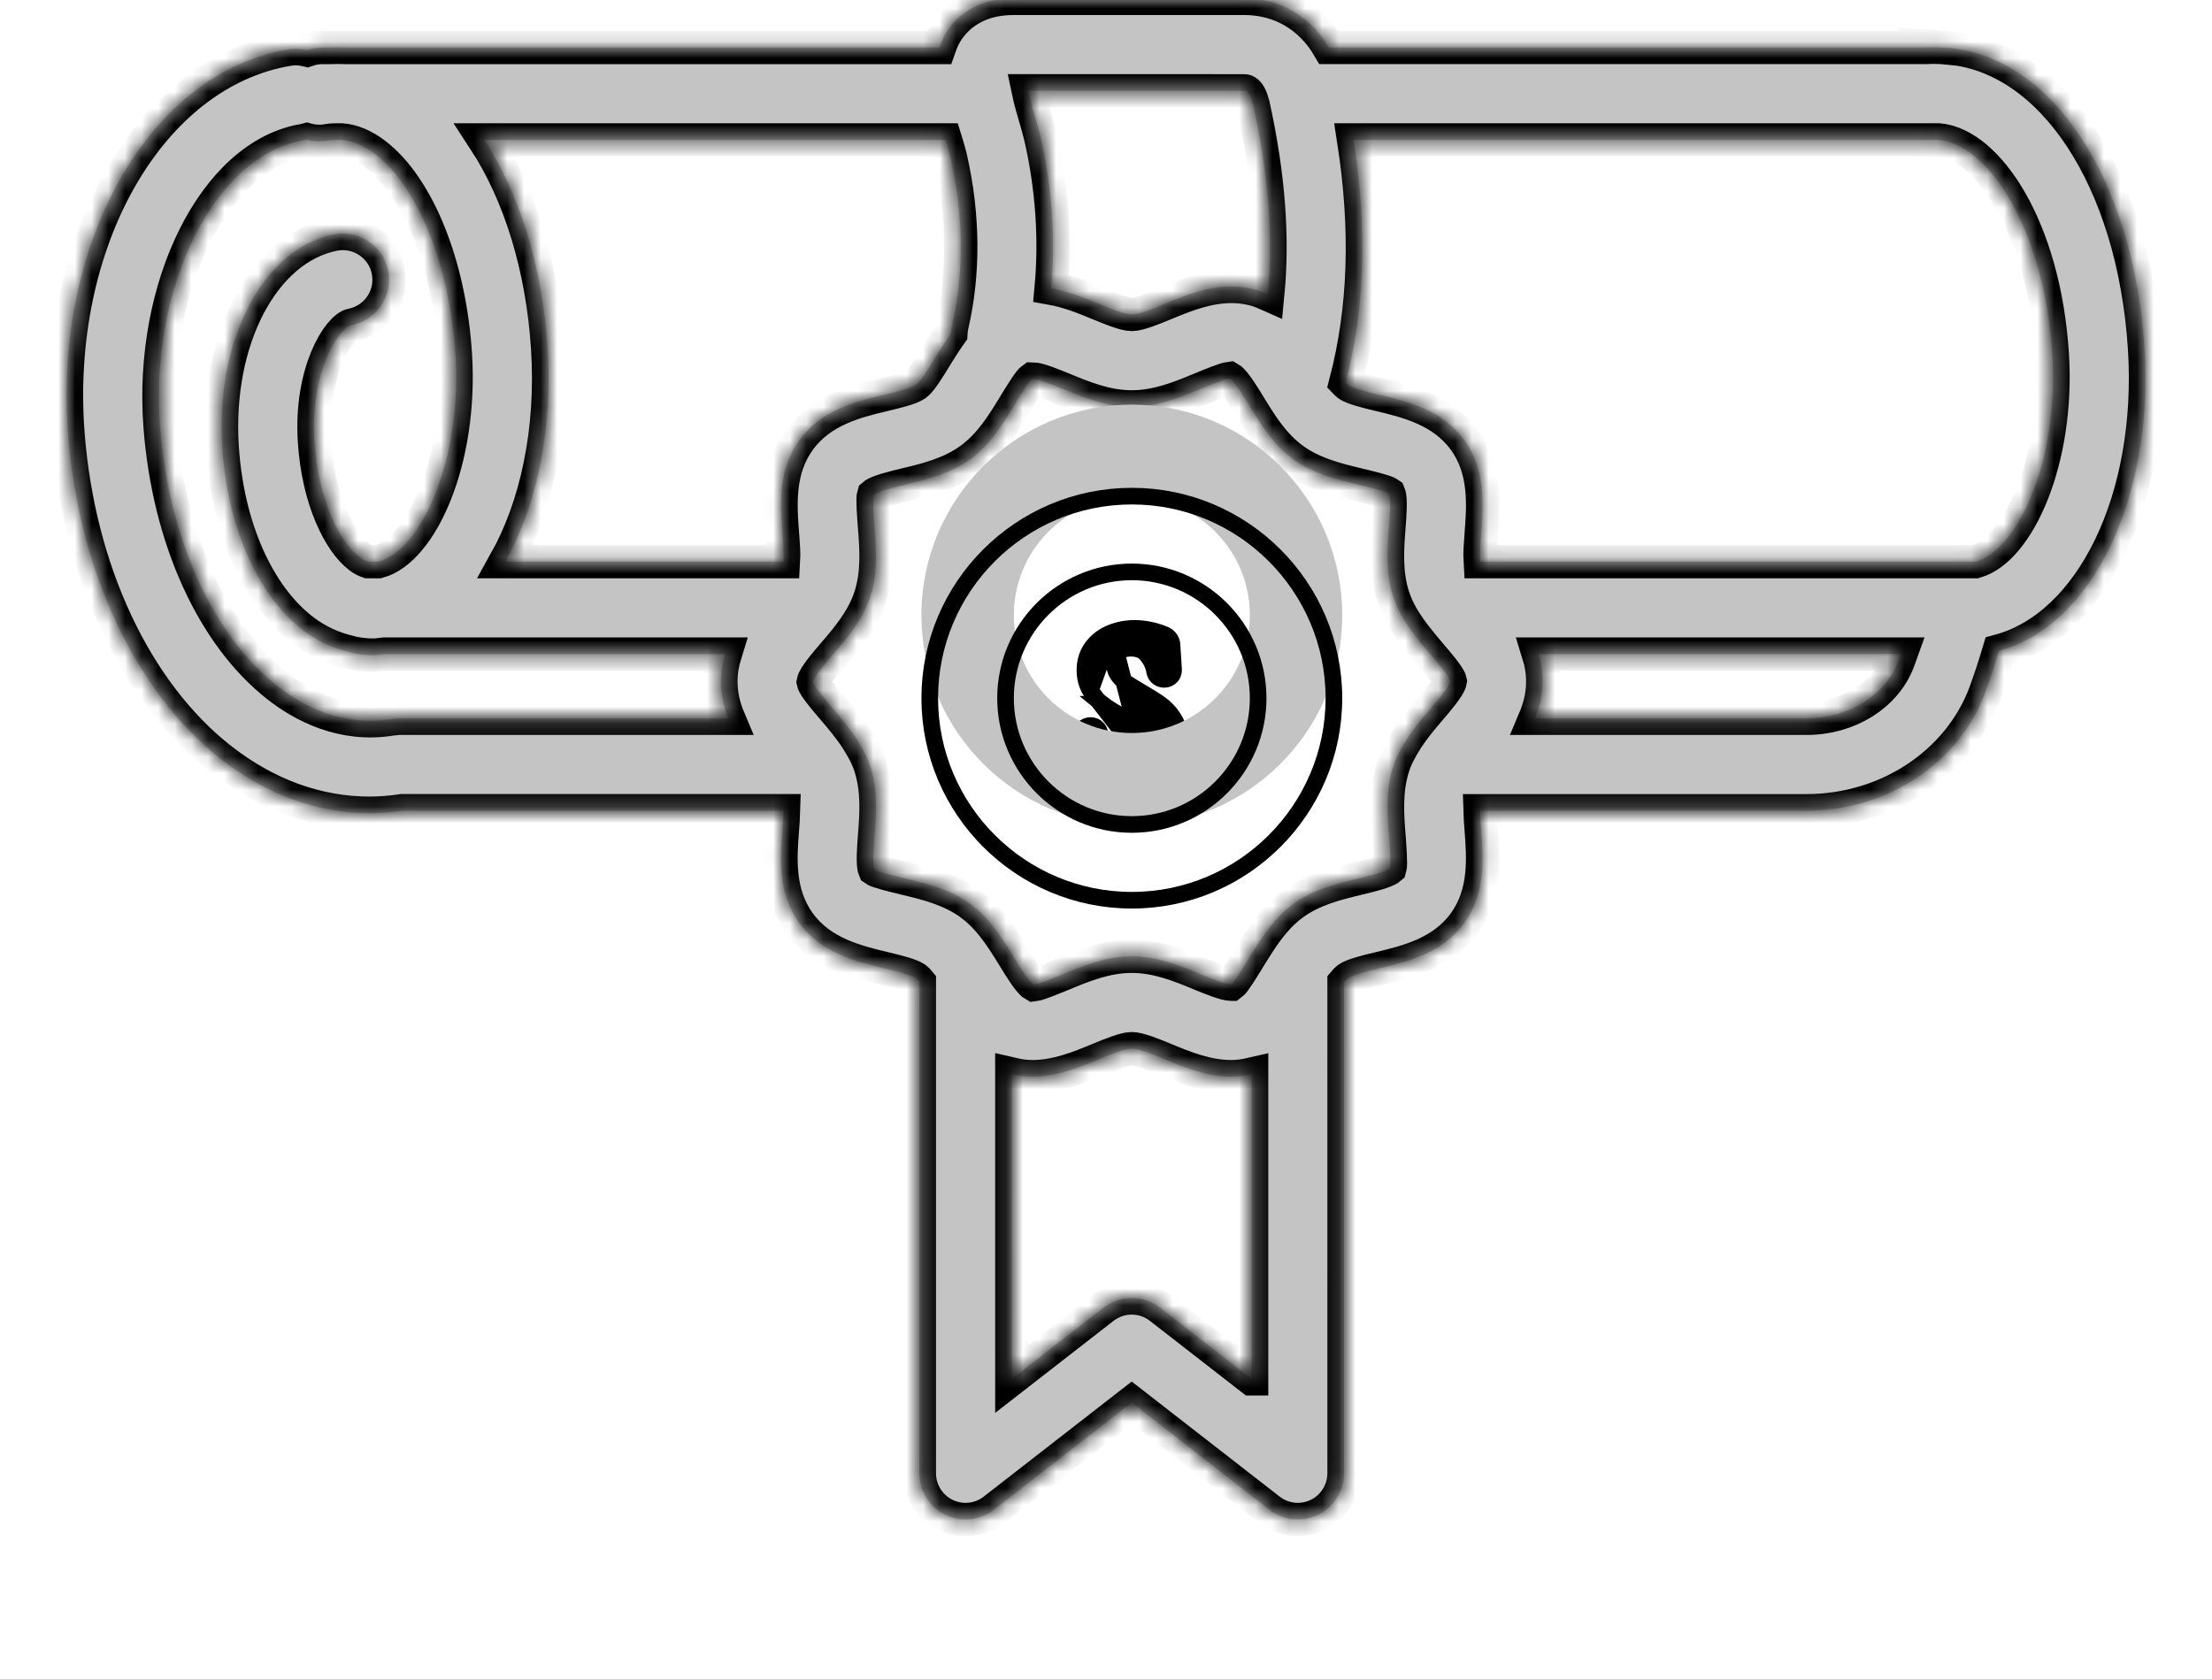 <svg width="133" height="101" viewBox="0 0 133 101" fill="none" xmlns="http://www.w3.org/2000/svg">
<path d="M68.786 45.703C68.938 45.585 69.058 45.376 69.058 44.963C69.058 44.655 68.988 44.414 68.867 44.221C68.723 43.991 68.55 43.809 68.351 43.669L68.343 43.663L68.335 43.657C68.111 43.487 67.79 43.279 67.363 43.035L67.359 43.033L67.359 43.033C66.926 42.779 66.573 42.555 66.305 42.361L66.298 42.355L66.299 42.355C66.005 42.134 65.759 41.858 65.56 41.533M68.786 45.703L65.56 41.533M68.786 45.703C68.585 45.857 68.324 45.947 67.972 45.947C67.465 45.947 67.092 45.777 66.804 45.449C66.48 45.068 66.253 44.61 66.127 44.064L66.127 44.064L66.124 44.051C66.083 43.892 65.971 43.749 65.802 43.678C65.663 43.621 65.535 43.632 65.467 43.643L65.459 43.645L65.451 43.646C65.381 43.66 65.231 43.7 65.115 43.841C64.996 43.984 64.98 44.146 64.998 44.268L65.169 46.006L65.17 46.013L65.171 46.021C65.18 46.095 65.192 46.171 65.209 46.236L65.223 46.291L65.249 46.341C65.323 46.483 65.435 46.576 65.535 46.634L65.544 46.639L65.552 46.644C66.198 46.985 66.905 47.154 67.665 47.154C68.296 47.154 68.864 47.05 69.355 46.823L69.355 46.823L69.359 46.822C69.847 46.59 70.241 46.265 70.513 45.838C70.779 45.419 70.91 44.951 70.91 44.447C70.91 43.98 70.797 43.55 70.55 43.18C70.34 42.848 70.08 42.569 69.768 42.349C69.5 42.155 69.125 41.918 68.651 41.641C68.233 41.396 67.907 41.196 67.669 41.041C67.482 40.905 67.321 40.739 67.187 40.54C67.08 40.383 67.019 40.19 67.019 39.943C67.019 39.634 67.106 39.411 67.256 39.239C67.382 39.096 67.597 38.984 67.999 38.984C68.464 38.984 68.756 39.131 68.954 39.378L68.954 39.378L68.958 39.383C69.217 39.698 69.368 40.03 69.424 40.383L69.427 40.406L69.433 40.429C69.465 40.552 69.541 40.678 69.673 40.763C69.793 40.841 69.916 40.856 69.997 40.856C70.07 40.856 70.217 40.844 70.353 40.738C70.514 40.613 70.564 40.437 70.564 40.304V40.288L70.563 40.273L70.47 38.8C70.466 38.637 70.407 38.479 70.29 38.351C70.185 38.235 70.056 38.169 69.943 38.131C69.376 37.906 68.798 37.791 68.212 37.791C67.724 37.791 67.257 37.88 66.814 38.059M68.786 45.703L66.814 38.059M65.56 41.533C65.336 41.168 65.233 40.752 65.233 40.304C65.233 39.779 65.376 39.303 65.683 38.903L65.684 38.901L65.684 38.901C65.98 38.519 66.36 38.237 66.814 38.059M65.56 41.533L66.814 38.059" fill="black" stroke="black"/>
<g filter="url(#filter0_di_32_33)">
<mask id="path-2-inside-1_32_33" fill="white">
<path d="M117.063 3.876C116.976 3.867 116.889 3.868 116.803 3.861C116.784 3.861 116.767 3.855 116.748 3.855H116.706C116.409 3.837 116.11 3.837 115.81 3.855H79.894C78.804 1.995 76.997 0.904 74.817 0.904H60.934C58.849 0.904 57.694 1.862 57.093 2.667C56.812 3.041 56.629 3.444 56.485 3.857H20.76C20.482 3.842 20.203 3.845 19.924 3.857H19.36C19.046 3.857 18.748 3.921 18.468 4.017C18.109 3.927 17.726 3.903 17.338 3.967C9.019 5.347 3.2 15.505 4.09 27.09C4.722 35.321 8.154 42.628 13.27 46.639C16.02 48.796 19.08 49.904 22.223 49.904C22.873 49.904 23.527 49.849 24.18 49.753H47.115C47.105 50.109 47.075 50.502 47.049 50.852C46.917 52.57 46.751 54.708 48.063 56.512C49.383 58.328 51.48 58.831 53.162 59.235C53.874 59.405 54.761 59.619 55.074 59.846C55.135 59.891 55.208 59.971 55.279 60.057V89.602C55.279 90.663 55.885 91.631 56.836 92.097C57.79 92.564 58.925 92.447 59.761 91.794L68.045 85.351L76.328 91.794C76.824 92.18 77.426 92.379 78.033 92.379C78.448 92.379 78.866 92.286 79.253 92.097C80.206 91.63 80.81 90.662 80.81 89.602L80.811 60.069C80.888 59.977 80.964 59.894 81.028 59.848C81.341 59.62 82.226 59.408 82.939 59.237C84.623 58.833 86.719 58.33 88.039 56.514C89.35 54.712 89.186 52.572 89.054 50.854C89.026 50.502 88.997 50.111 88.987 49.755H108.623C113.437 49.755 117.741 46.933 119.34 42.717C119.655 41.866 119.933 41.006 120.189 40.145C125.776 38.649 129.517 30.965 128.942 21.936C128.289 11.771 123.36 4.34 117.062 3.875L117.063 3.876ZM74.817 6.46C75.074 6.46 75.234 6.89 75.311 7.171C75.318 7.203 75.328 7.234 75.336 7.265C75.343 7.291 75.353 7.329 75.359 7.348C76.279 11.531 76.56 15.282 76.227 18.706C76.051 18.628 75.88 18.546 75.689 18.485C75.167 18.315 74.61 18.229 74.035 18.229C72.566 18.229 71.229 18.78 70.048 19.267C69.35 19.555 68.482 19.912 68.053 19.912C67.623 19.912 66.755 19.553 66.057 19.265C65.188 18.907 64.231 18.517 63.2 18.334C63.473 15.355 63.263 12.252 62.554 9.188C62.481 8.87 62.368 8.483 62.241 8.052C62.135 7.688 61.938 7.024 61.821 6.459L74.817 6.46ZM23.998 44.199C23.892 44.199 23.79 44.219 23.687 44.231C23.642 44.237 23.595 44.232 23.549 44.24C20.591 44.733 18.19 43.44 16.695 42.27C12.784 39.203 10.14 33.369 9.626 26.667C8.976 18.218 12.923 10.332 18.243 9.448C18.314 9.438 18.377 9.411 18.445 9.394C18.848 9.505 19.28 9.537 19.719 9.452C19.882 9.42 20.042 9.419 20.203 9.413H20.543C21.216 9.468 21.881 9.746 22.565 10.271C25.148 12.257 27.04 16.975 27.38 22.289C27.794 28.712 25.31 34.086 22.764 34.778L22.124 34.777C21.977 34.726 21.808 34.651 21.598 34.488C20.422 33.585 19.135 31.081 18.905 27.526C18.637 23.335 20.382 20.7 21.154 20.546C22.658 20.248 23.636 18.785 23.337 17.282C23.037 15.777 21.579 14.802 20.071 15.097C15.83 15.939 12.946 21.435 13.36 27.881C13.67 32.678 15.483 36.795 18.212 38.893C19.072 39.553 20.015 39.981 20.987 40.207C21.081 40.235 21.175 40.264 21.273 40.281C21.661 40.354 22.055 40.396 22.449 40.396C22.667 40.396 22.887 40.354 23.105 40.332H43.603C43.443 40.845 43.346 41.395 43.346 41.987C43.346 42.801 43.529 43.532 43.81 44.198L23.998 44.199ZM48.065 27.463C46.755 29.266 46.918 31.405 47.05 33.123C47.093 33.674 47.142 34.322 47.113 34.777H30.386C32.257 31.429 33.244 26.887 32.926 21.932C32.611 17.024 31.235 12.649 29.118 9.412H56.853C56.874 9.479 56.894 9.556 56.914 9.623C57.004 9.934 57.09 10.213 57.143 10.441C57.945 13.912 57.978 17.418 57.236 20.584C57.199 20.742 57.184 20.901 57.175 21.058C56.82 21.552 56.506 22.055 56.22 22.525C55.864 23.11 55.375 23.909 55.077 24.127C54.764 24.355 53.879 24.567 53.166 24.739C51.482 25.142 49.387 25.645 48.065 27.463ZM75.257 83.926L69.751 79.644C68.75 78.864 67.343 78.864 66.342 79.644L60.836 83.926L60.835 65.592C61.233 65.685 61.643 65.748 62.069 65.748C63.539 65.748 64.875 65.197 66.056 64.71C66.754 64.422 67.622 64.064 68.052 64.064C68.481 64.064 69.349 64.422 70.047 64.71C71.228 65.197 72.565 65.748 74.034 65.748C74.457 65.748 74.862 65.685 75.258 65.594V83.926L75.257 83.926ZM85.978 43.658C85.527 44.183 85.05 44.753 84.631 45.384C84.593 45.436 84.563 45.493 84.529 45.551C84.225 46.028 83.95 46.533 83.767 47.098C83.303 48.529 83.416 49.99 83.515 51.282C83.563 51.92 83.646 52.99 83.578 53.21C83.328 53.432 82.272 53.686 81.64 53.837C80.387 54.139 78.965 54.481 77.76 55.358C76.901 55.982 76.274 56.797 75.739 57.611C75.735 57.618 75.729 57.624 75.724 57.632C75.518 57.946 75.323 58.259 75.138 58.56C74.796 59.12 74.225 60.059 74.04 60.194H74.03C73.661 60.194 72.794 59.837 72.16 59.575C70.949 59.076 69.579 58.51 68.048 58.51C66.517 58.51 65.145 59.075 63.934 59.575C63.301 59.837 62.435 60.194 62.166 60.226C61.873 60.059 61.3 59.121 60.958 58.56C60.775 58.26 60.584 57.951 60.379 57.641C60.36 57.61 60.338 57.583 60.318 57.552C59.792 56.757 59.177 55.967 58.339 55.358C57.132 54.479 55.709 54.138 54.457 53.837C53.825 53.685 52.769 53.431 52.583 53.296C52.452 52.991 52.535 51.921 52.583 51.282C52.682 49.99 52.795 48.528 52.331 47.096C52.148 46.532 51.872 46.028 51.569 45.551C51.534 45.494 51.504 45.436 51.466 45.384C51.047 44.755 50.569 44.184 50.118 43.658C49.683 43.15 48.952 42.299 48.893 42.014C48.952 41.68 49.682 40.829 50.118 40.321C50.944 39.36 51.879 38.27 52.331 36.881C52.795 35.45 52.682 33.988 52.583 32.697C52.535 32.059 52.452 30.987 52.52 30.769C52.77 30.547 53.824 30.292 54.458 30.141C55.711 29.84 57.133 29.498 58.34 28.62C59.534 27.751 60.29 26.512 60.958 25.419C61.3 24.859 61.871 23.921 62.067 23.785C62.436 23.785 63.303 24.142 63.937 24.403C65.147 24.902 66.518 25.469 68.049 25.469C69.578 25.469 70.95 24.904 72.159 24.403C72.793 24.142 73.661 23.785 73.931 23.753C74.224 23.92 74.796 24.859 75.138 25.419C75.805 26.511 76.561 27.749 77.756 28.619C78.963 29.497 80.385 29.839 81.638 30.14C82.27 30.291 83.326 30.546 83.514 30.682C83.645 30.986 83.562 32.056 83.513 32.696C83.415 33.986 83.302 35.45 83.766 36.879C84.035 37.704 84.477 38.416 84.964 39.065C85.004 39.126 85.051 39.181 85.096 39.238C85.387 39.616 85.687 39.98 85.977 40.318C86.413 40.827 87.144 41.676 87.202 41.961C87.144 42.297 86.416 43.148 85.978 43.658ZM114.137 40.765C113.358 42.819 111.142 44.199 108.621 44.199H92.294C92.575 43.533 92.758 42.802 92.758 41.989C92.758 41.396 92.661 40.845 92.501 40.333H114.284C114.232 40.475 114.19 40.621 114.137 40.765ZM118.786 34.777H117.764H117.728H88.994C88.965 34.321 89.015 33.672 89.057 33.123C89.189 31.405 89.352 29.266 88.042 27.464C86.721 25.647 84.625 25.144 82.942 24.74C82.23 24.57 81.344 24.357 81.031 24.131C80.995 24.105 80.95 24.048 80.91 24.007C82.064 19.594 82.226 14.784 81.387 9.413H116.57C119.479 9.658 122.907 14.635 123.398 22.292C123.805 28.696 121.331 34.059 118.788 34.777L118.786 34.777Z"/>
</mask>
<path d="M117.063 3.876C116.976 3.867 116.889 3.868 116.803 3.861C116.784 3.861 116.767 3.855 116.748 3.855H116.706C116.409 3.837 116.11 3.837 115.81 3.855H79.894C78.804 1.995 76.997 0.904 74.817 0.904H60.934C58.849 0.904 57.694 1.862 57.093 2.667C56.812 3.041 56.629 3.444 56.485 3.857H20.76C20.482 3.842 20.203 3.845 19.924 3.857H19.36C19.046 3.857 18.748 3.921 18.468 4.017C18.109 3.927 17.726 3.903 17.338 3.967C9.019 5.347 3.2 15.505 4.09 27.09C4.722 35.321 8.154 42.628 13.27 46.639C16.02 48.796 19.08 49.904 22.223 49.904C22.873 49.904 23.527 49.849 24.18 49.753H47.115C47.105 50.109 47.075 50.502 47.049 50.852C46.917 52.57 46.751 54.708 48.063 56.512C49.383 58.328 51.48 58.831 53.162 59.235C53.874 59.405 54.761 59.619 55.074 59.846C55.135 59.891 55.208 59.971 55.279 60.057V89.602C55.279 90.663 55.885 91.631 56.836 92.097C57.79 92.564 58.925 92.447 59.761 91.794L68.045 85.351L76.328 91.794C76.824 92.18 77.426 92.379 78.033 92.379C78.448 92.379 78.866 92.286 79.253 92.097C80.206 91.63 80.81 90.662 80.81 89.602L80.811 60.069C80.888 59.977 80.964 59.894 81.028 59.848C81.341 59.62 82.226 59.408 82.939 59.237C84.623 58.833 86.719 58.33 88.039 56.514C89.35 54.712 89.186 52.572 89.054 50.854C89.026 50.502 88.997 50.111 88.987 49.755H108.623C113.437 49.755 117.741 46.933 119.34 42.717C119.655 41.866 119.933 41.006 120.189 40.145C125.776 38.649 129.517 30.965 128.942 21.936C128.289 11.771 123.36 4.34 117.062 3.875L117.063 3.876ZM74.817 6.46C75.074 6.46 75.234 6.89 75.311 7.171C75.318 7.203 75.328 7.234 75.336 7.265C75.343 7.291 75.353 7.329 75.359 7.348C76.279 11.531 76.56 15.282 76.227 18.706C76.051 18.628 75.88 18.546 75.689 18.485C75.167 18.315 74.61 18.229 74.035 18.229C72.566 18.229 71.229 18.78 70.048 19.267C69.35 19.555 68.482 19.912 68.053 19.912C67.623 19.912 66.755 19.553 66.057 19.265C65.188 18.907 64.231 18.517 63.2 18.334C63.473 15.355 63.263 12.252 62.554 9.188C62.481 8.87 62.368 8.483 62.241 8.052C62.135 7.688 61.938 7.024 61.821 6.459L74.817 6.46ZM23.998 44.199C23.892 44.199 23.79 44.219 23.687 44.231C23.642 44.237 23.595 44.232 23.549 44.24C20.591 44.733 18.19 43.44 16.695 42.27C12.784 39.203 10.14 33.369 9.626 26.667C8.976 18.218 12.923 10.332 18.243 9.448C18.314 9.438 18.377 9.411 18.445 9.394C18.848 9.505 19.28 9.537 19.719 9.452C19.882 9.42 20.042 9.419 20.203 9.413H20.543C21.216 9.468 21.881 9.746 22.565 10.271C25.148 12.257 27.04 16.975 27.38 22.289C27.794 28.712 25.31 34.086 22.764 34.778L22.124 34.777C21.977 34.726 21.808 34.651 21.598 34.488C20.422 33.585 19.135 31.081 18.905 27.526C18.637 23.335 20.382 20.7 21.154 20.546C22.658 20.248 23.636 18.785 23.337 17.282C23.037 15.777 21.579 14.802 20.071 15.097C15.83 15.939 12.946 21.435 13.36 27.881C13.67 32.678 15.483 36.795 18.212 38.893C19.072 39.553 20.015 39.981 20.987 40.207C21.081 40.235 21.175 40.264 21.273 40.281C21.661 40.354 22.055 40.396 22.449 40.396C22.667 40.396 22.887 40.354 23.105 40.332H43.603C43.443 40.845 43.346 41.395 43.346 41.987C43.346 42.801 43.529 43.532 43.81 44.198L23.998 44.199ZM48.065 27.463C46.755 29.266 46.918 31.405 47.05 33.123C47.093 33.674 47.142 34.322 47.113 34.777H30.386C32.257 31.429 33.244 26.887 32.926 21.932C32.611 17.024 31.235 12.649 29.118 9.412H56.853C56.874 9.479 56.894 9.556 56.914 9.623C57.004 9.934 57.09 10.213 57.143 10.441C57.945 13.912 57.978 17.418 57.236 20.584C57.199 20.742 57.184 20.901 57.175 21.058C56.82 21.552 56.506 22.055 56.22 22.525C55.864 23.11 55.375 23.909 55.077 24.127C54.764 24.355 53.879 24.567 53.166 24.739C51.482 25.142 49.387 25.645 48.065 27.463ZM75.257 83.926L69.751 79.644C68.75 78.864 67.343 78.864 66.342 79.644L60.836 83.926L60.835 65.592C61.233 65.685 61.643 65.748 62.069 65.748C63.539 65.748 64.875 65.197 66.056 64.71C66.754 64.422 67.622 64.064 68.052 64.064C68.481 64.064 69.349 64.422 70.047 64.71C71.228 65.197 72.565 65.748 74.034 65.748C74.457 65.748 74.862 65.685 75.258 65.594V83.926L75.257 83.926ZM85.978 43.658C85.527 44.183 85.05 44.753 84.631 45.384C84.593 45.436 84.563 45.493 84.529 45.551C84.225 46.028 83.95 46.533 83.767 47.098C83.303 48.529 83.416 49.99 83.515 51.282C83.563 51.92 83.646 52.99 83.578 53.21C83.328 53.432 82.272 53.686 81.64 53.837C80.387 54.139 78.965 54.481 77.76 55.358C76.901 55.982 76.274 56.797 75.739 57.611C75.735 57.618 75.729 57.624 75.724 57.632C75.518 57.946 75.323 58.259 75.138 58.56C74.796 59.12 74.225 60.059 74.04 60.194H74.03C73.661 60.194 72.794 59.837 72.16 59.575C70.949 59.076 69.579 58.51 68.048 58.51C66.517 58.51 65.145 59.075 63.934 59.575C63.301 59.837 62.435 60.194 62.166 60.226C61.873 60.059 61.3 59.121 60.958 58.56C60.775 58.26 60.584 57.951 60.379 57.641C60.36 57.61 60.338 57.583 60.318 57.552C59.792 56.757 59.177 55.967 58.339 55.358C57.132 54.479 55.709 54.138 54.457 53.837C53.825 53.685 52.769 53.431 52.583 53.296C52.452 52.991 52.535 51.921 52.583 51.282C52.682 49.99 52.795 48.528 52.331 47.096C52.148 46.532 51.872 46.028 51.569 45.551C51.534 45.494 51.504 45.436 51.466 45.384C51.047 44.755 50.569 44.184 50.118 43.658C49.683 43.15 48.952 42.299 48.893 42.014C48.952 41.68 49.682 40.829 50.118 40.321C50.944 39.36 51.879 38.27 52.331 36.881C52.795 35.45 52.682 33.988 52.583 32.697C52.535 32.059 52.452 30.987 52.52 30.769C52.77 30.547 53.824 30.292 54.458 30.141C55.711 29.84 57.133 29.498 58.34 28.62C59.534 27.751 60.29 26.512 60.958 25.419C61.3 24.859 61.871 23.921 62.067 23.785C62.436 23.785 63.303 24.142 63.937 24.403C65.147 24.902 66.518 25.469 68.049 25.469C69.578 25.469 70.95 24.904 72.159 24.403C72.793 24.142 73.661 23.785 73.931 23.753C74.224 23.92 74.796 24.859 75.138 25.419C75.805 26.511 76.561 27.749 77.756 28.619C78.963 29.497 80.385 29.839 81.638 30.14C82.27 30.291 83.326 30.546 83.514 30.682C83.645 30.986 83.562 32.056 83.513 32.696C83.415 33.986 83.302 35.45 83.766 36.879C84.035 37.704 84.477 38.416 84.964 39.065C85.004 39.126 85.051 39.181 85.096 39.238C85.387 39.616 85.687 39.98 85.977 40.318C86.413 40.827 87.144 41.676 87.202 41.961C87.144 42.297 86.416 43.148 85.978 43.658ZM114.137 40.765C113.358 42.819 111.142 44.199 108.621 44.199H92.294C92.575 43.533 92.758 42.802 92.758 41.989C92.758 41.396 92.661 40.845 92.501 40.333H114.284C114.232 40.475 114.19 40.621 114.137 40.765ZM118.786 34.777H117.764H117.728H88.994C88.965 34.321 89.015 33.672 89.057 33.123C89.189 31.405 89.352 29.266 88.042 27.464C86.721 25.647 84.625 25.144 82.942 24.74C82.23 24.57 81.344 24.357 81.031 24.131C80.995 24.105 80.95 24.048 80.91 24.007C82.064 19.594 82.226 14.784 81.387 9.413H116.57C119.479 9.658 122.907 14.635 123.398 22.292C123.805 28.696 121.331 34.059 118.788 34.777L118.786 34.777Z" fill="#C4C4C4"/>
<path d="M117.063 3.876C116.976 3.867 116.889 3.868 116.803 3.861C116.784 3.861 116.767 3.855 116.748 3.855H116.706C116.409 3.837 116.11 3.837 115.81 3.855H79.894C78.804 1.995 76.997 0.904 74.817 0.904H60.934C58.849 0.904 57.694 1.862 57.093 2.667C56.812 3.041 56.629 3.444 56.485 3.857H20.76C20.482 3.842 20.203 3.845 19.924 3.857H19.36C19.046 3.857 18.748 3.921 18.468 4.017C18.109 3.927 17.726 3.903 17.338 3.967C9.019 5.347 3.2 15.505 4.09 27.09C4.722 35.321 8.154 42.628 13.27 46.639C16.02 48.796 19.08 49.904 22.223 49.904C22.873 49.904 23.527 49.849 24.18 49.753H47.115C47.105 50.109 47.075 50.502 47.049 50.852C46.917 52.57 46.751 54.708 48.063 56.512C49.383 58.328 51.48 58.831 53.162 59.235C53.874 59.405 54.761 59.619 55.074 59.846C55.135 59.891 55.208 59.971 55.279 60.057V89.602C55.279 90.663 55.885 91.631 56.836 92.097C57.79 92.564 58.925 92.447 59.761 91.794L68.045 85.351L76.328 91.794C76.824 92.18 77.426 92.379 78.033 92.379C78.448 92.379 78.866 92.286 79.253 92.097C80.206 91.63 80.81 90.662 80.81 89.602L80.811 60.069C80.888 59.977 80.964 59.894 81.028 59.848C81.341 59.62 82.226 59.408 82.939 59.237C84.623 58.833 86.719 58.33 88.039 56.514C89.35 54.712 89.186 52.572 89.054 50.854C89.026 50.502 88.997 50.111 88.987 49.755H108.623C113.437 49.755 117.741 46.933 119.34 42.717C119.655 41.866 119.933 41.006 120.189 40.145C125.776 38.649 129.517 30.965 128.942 21.936C128.289 11.771 123.36 4.34 117.062 3.875L117.063 3.876ZM74.817 6.46C75.074 6.46 75.234 6.89 75.311 7.171C75.318 7.203 75.328 7.234 75.336 7.265C75.343 7.291 75.353 7.329 75.359 7.348C76.279 11.531 76.56 15.282 76.227 18.706C76.051 18.628 75.88 18.546 75.689 18.485C75.167 18.315 74.61 18.229 74.035 18.229C72.566 18.229 71.229 18.78 70.048 19.267C69.35 19.555 68.482 19.912 68.053 19.912C67.623 19.912 66.755 19.553 66.057 19.265C65.188 18.907 64.231 18.517 63.2 18.334C63.473 15.355 63.263 12.252 62.554 9.188C62.481 8.87 62.368 8.483 62.241 8.052C62.135 7.688 61.938 7.024 61.821 6.459L74.817 6.46ZM23.998 44.199C23.892 44.199 23.79 44.219 23.687 44.231C23.642 44.237 23.595 44.232 23.549 44.24C20.591 44.733 18.19 43.44 16.695 42.27C12.784 39.203 10.14 33.369 9.626 26.667C8.976 18.218 12.923 10.332 18.243 9.448C18.314 9.438 18.377 9.411 18.445 9.394C18.848 9.505 19.28 9.537 19.719 9.452C19.882 9.42 20.042 9.419 20.203 9.413H20.543C21.216 9.468 21.881 9.746 22.565 10.271C25.148 12.257 27.04 16.975 27.38 22.289C27.794 28.712 25.31 34.086 22.764 34.778L22.124 34.777C21.977 34.726 21.808 34.651 21.598 34.488C20.422 33.585 19.135 31.081 18.905 27.526C18.637 23.335 20.382 20.7 21.154 20.546C22.658 20.248 23.636 18.785 23.337 17.282C23.037 15.777 21.579 14.802 20.071 15.097C15.83 15.939 12.946 21.435 13.36 27.881C13.67 32.678 15.483 36.795 18.212 38.893C19.072 39.553 20.015 39.981 20.987 40.207C21.081 40.235 21.175 40.264 21.273 40.281C21.661 40.354 22.055 40.396 22.449 40.396C22.667 40.396 22.887 40.354 23.105 40.332H43.603C43.443 40.845 43.346 41.395 43.346 41.987C43.346 42.801 43.529 43.532 43.81 44.198L23.998 44.199ZM48.065 27.463C46.755 29.266 46.918 31.405 47.05 33.123C47.093 33.674 47.142 34.322 47.113 34.777H30.386C32.257 31.429 33.244 26.887 32.926 21.932C32.611 17.024 31.235 12.649 29.118 9.412H56.853C56.874 9.479 56.894 9.556 56.914 9.623C57.004 9.934 57.09 10.213 57.143 10.441C57.945 13.912 57.978 17.418 57.236 20.584C57.199 20.742 57.184 20.901 57.175 21.058C56.82 21.552 56.506 22.055 56.22 22.525C55.864 23.11 55.375 23.909 55.077 24.127C54.764 24.355 53.879 24.567 53.166 24.739C51.482 25.142 49.387 25.645 48.065 27.463ZM75.257 83.926L69.751 79.644C68.75 78.864 67.343 78.864 66.342 79.644L60.836 83.926L60.835 65.592C61.233 65.685 61.643 65.748 62.069 65.748C63.539 65.748 64.875 65.197 66.056 64.71C66.754 64.422 67.622 64.064 68.052 64.064C68.481 64.064 69.349 64.422 70.047 64.71C71.228 65.197 72.565 65.748 74.034 65.748C74.457 65.748 74.862 65.685 75.258 65.594V83.926L75.257 83.926ZM85.978 43.658C85.527 44.183 85.05 44.753 84.631 45.384C84.593 45.436 84.563 45.493 84.529 45.551C84.225 46.028 83.95 46.533 83.767 47.098C83.303 48.529 83.416 49.99 83.515 51.282C83.563 51.92 83.646 52.99 83.578 53.21C83.328 53.432 82.272 53.686 81.64 53.837C80.387 54.139 78.965 54.481 77.76 55.358C76.901 55.982 76.274 56.797 75.739 57.611C75.735 57.618 75.729 57.624 75.724 57.632C75.518 57.946 75.323 58.259 75.138 58.56C74.796 59.12 74.225 60.059 74.04 60.194H74.03C73.661 60.194 72.794 59.837 72.16 59.575C70.949 59.076 69.579 58.51 68.048 58.51C66.517 58.51 65.145 59.075 63.934 59.575C63.301 59.837 62.435 60.194 62.166 60.226C61.873 60.059 61.3 59.121 60.958 58.56C60.775 58.26 60.584 57.951 60.379 57.641C60.36 57.61 60.338 57.583 60.318 57.552C59.792 56.757 59.177 55.967 58.339 55.358C57.132 54.479 55.709 54.138 54.457 53.837C53.825 53.685 52.769 53.431 52.583 53.296C52.452 52.991 52.535 51.921 52.583 51.282C52.682 49.99 52.795 48.528 52.331 47.096C52.148 46.532 51.872 46.028 51.569 45.551C51.534 45.494 51.504 45.436 51.466 45.384C51.047 44.755 50.569 44.184 50.118 43.658C49.683 43.15 48.952 42.299 48.893 42.014C48.952 41.68 49.682 40.829 50.118 40.321C50.944 39.36 51.879 38.27 52.331 36.881C52.795 35.45 52.682 33.988 52.583 32.697C52.535 32.059 52.452 30.987 52.52 30.769C52.77 30.547 53.824 30.292 54.458 30.141C55.711 29.84 57.133 29.498 58.34 28.62C59.534 27.751 60.29 26.512 60.958 25.419C61.3 24.859 61.871 23.921 62.067 23.785C62.436 23.785 63.303 24.142 63.937 24.403C65.147 24.902 66.518 25.469 68.049 25.469C69.578 25.469 70.95 24.904 72.159 24.403C72.793 24.142 73.661 23.785 73.931 23.753C74.224 23.92 74.796 24.859 75.138 25.419C75.805 26.511 76.561 27.749 77.756 28.619C78.963 29.497 80.385 29.839 81.638 30.14C82.27 30.291 83.326 30.546 83.514 30.682C83.645 30.986 83.562 32.056 83.513 32.696C83.415 33.986 83.302 35.45 83.766 36.879C84.035 37.704 84.477 38.416 84.964 39.065C85.004 39.126 85.051 39.181 85.096 39.238C85.387 39.616 85.687 39.98 85.977 40.318C86.413 40.827 87.144 41.676 87.202 41.961C87.144 42.297 86.416 43.148 85.978 43.658ZM114.137 40.765C113.358 42.819 111.142 44.199 108.621 44.199H92.294C92.575 43.533 92.758 42.802 92.758 41.989C92.758 41.396 92.661 40.845 92.501 40.333H114.284C114.232 40.475 114.19 40.621 114.137 40.765ZM118.786 34.777H117.764H117.728H88.994C88.965 34.321 89.015 33.672 89.057 33.123C89.189 31.405 89.352 29.266 88.042 27.464C86.721 25.647 84.625 25.144 82.942 24.74C82.23 24.57 81.344 24.357 81.031 24.131C80.995 24.105 80.95 24.048 80.91 24.007C82.064 19.594 82.226 14.784 81.387 9.413H116.57C119.479 9.658 122.907 14.635 123.398 22.292C123.805 28.696 121.331 34.059 118.788 34.777L118.786 34.777Z" stroke="black" stroke-width="2" mask="url(#path-2-inside-1_32_33)"/>
</g>
<g filter="url(#filter1_i_32_33)">
<path d="M68.054 29.337C61.079 29.337 55.403 35.012 55.403 41.988C55.403 48.964 61.079 54.639 68.054 54.639C75.029 54.639 80.703 48.964 80.703 41.988C80.703 35.012 75.03 29.337 68.054 29.337V29.337ZM68.054 49.083C64.142 49.083 60.959 45.9 60.959 41.988C60.959 38.076 64.142 34.893 68.054 34.893C71.965 34.893 75.148 38.076 75.148 41.988C75.148 45.9 71.967 49.083 68.054 49.083Z" fill="#C4C4C4"/>
</g>
<path d="M55.903 41.988C55.903 35.288 61.355 29.837 68.054 29.837C74.754 29.837 80.203 35.288 80.203 41.988C80.203 48.688 74.753 54.139 68.054 54.139C61.355 54.139 55.903 48.688 55.903 41.988ZM60.459 41.988C60.459 46.176 63.866 49.583 68.054 49.583C72.243 49.583 75.648 46.176 75.648 41.988C75.648 37.8 72.241 34.393 68.054 34.393C63.866 34.393 60.459 37.8 60.459 41.988Z" stroke="black"/>
<defs>
<filter id="filter0_di_32_33" x="0" y="-1.096" width="133" height="101.476" filterUnits="userSpaceOnUse" color-interpolation-filters="sRGB">
<feFlood flood-opacity="0" result="BackgroundImageFix"/>
<feColorMatrix in="SourceAlpha" type="matrix" values="0 0 0 0 0 0 0 0 0 0 0 0 0 0 0 0 0 0 127 0" result="hardAlpha"/>
<feOffset dy="4"/>
<feGaussianBlur stdDeviation="2"/>
<feComposite in2="hardAlpha" operator="out"/>
<feColorMatrix type="matrix" values="0 0 0 0 0 0 0 0 0 0 0 0 0 0 0 0 0 0 0.25 0"/>
<feBlend mode="normal" in2="BackgroundImageFix" result="effect1_dropShadow_32_33"/>
<feBlend mode="normal" in="SourceGraphic" in2="effect1_dropShadow_32_33" result="shape"/>
<feColorMatrix in="SourceAlpha" type="matrix" values="0 0 0 0 0 0 0 0 0 0 0 0 0 0 0 0 0 0 127 0" result="hardAlpha"/>
<feOffset dy="-5"/>
<feGaussianBlur stdDeviation="1"/>
<feComposite in2="hardAlpha" operator="arithmetic" k2="-1" k3="1"/>
<feColorMatrix type="matrix" values="0 0 0 0 0 0 0 0 0 0 0 0 0 0 0 0 0 0 0.25 0"/>
<feBlend mode="normal" in2="shape" result="effect2_innerShadow_32_33"/>
</filter>
<filter id="filter1_i_32_33" x="55.403" y="26.337" width="25.301" height="28.303" filterUnits="userSpaceOnUse" color-interpolation-filters="sRGB">
<feFlood flood-opacity="0" result="BackgroundImageFix"/>
<feBlend mode="normal" in="SourceGraphic" in2="BackgroundImageFix" result="shape"/>
<feColorMatrix in="SourceAlpha" type="matrix" values="0 0 0 0 0 0 0 0 0 0 0 0 0 0 0 0 0 0 127 0" result="hardAlpha"/>
<feOffset dy="-5"/>
<feGaussianBlur stdDeviation="1.5"/>
<feComposite in2="hardAlpha" operator="arithmetic" k2="-1" k3="1"/>
<feColorMatrix type="matrix" values="0 0 0 0 0 0 0 0 0 0 0 0 0 0 0 0 0 0 0.25 0"/>
<feBlend mode="normal" in2="shape" result="effect1_innerShadow_32_33"/>
</filter>
</defs>
</svg>
